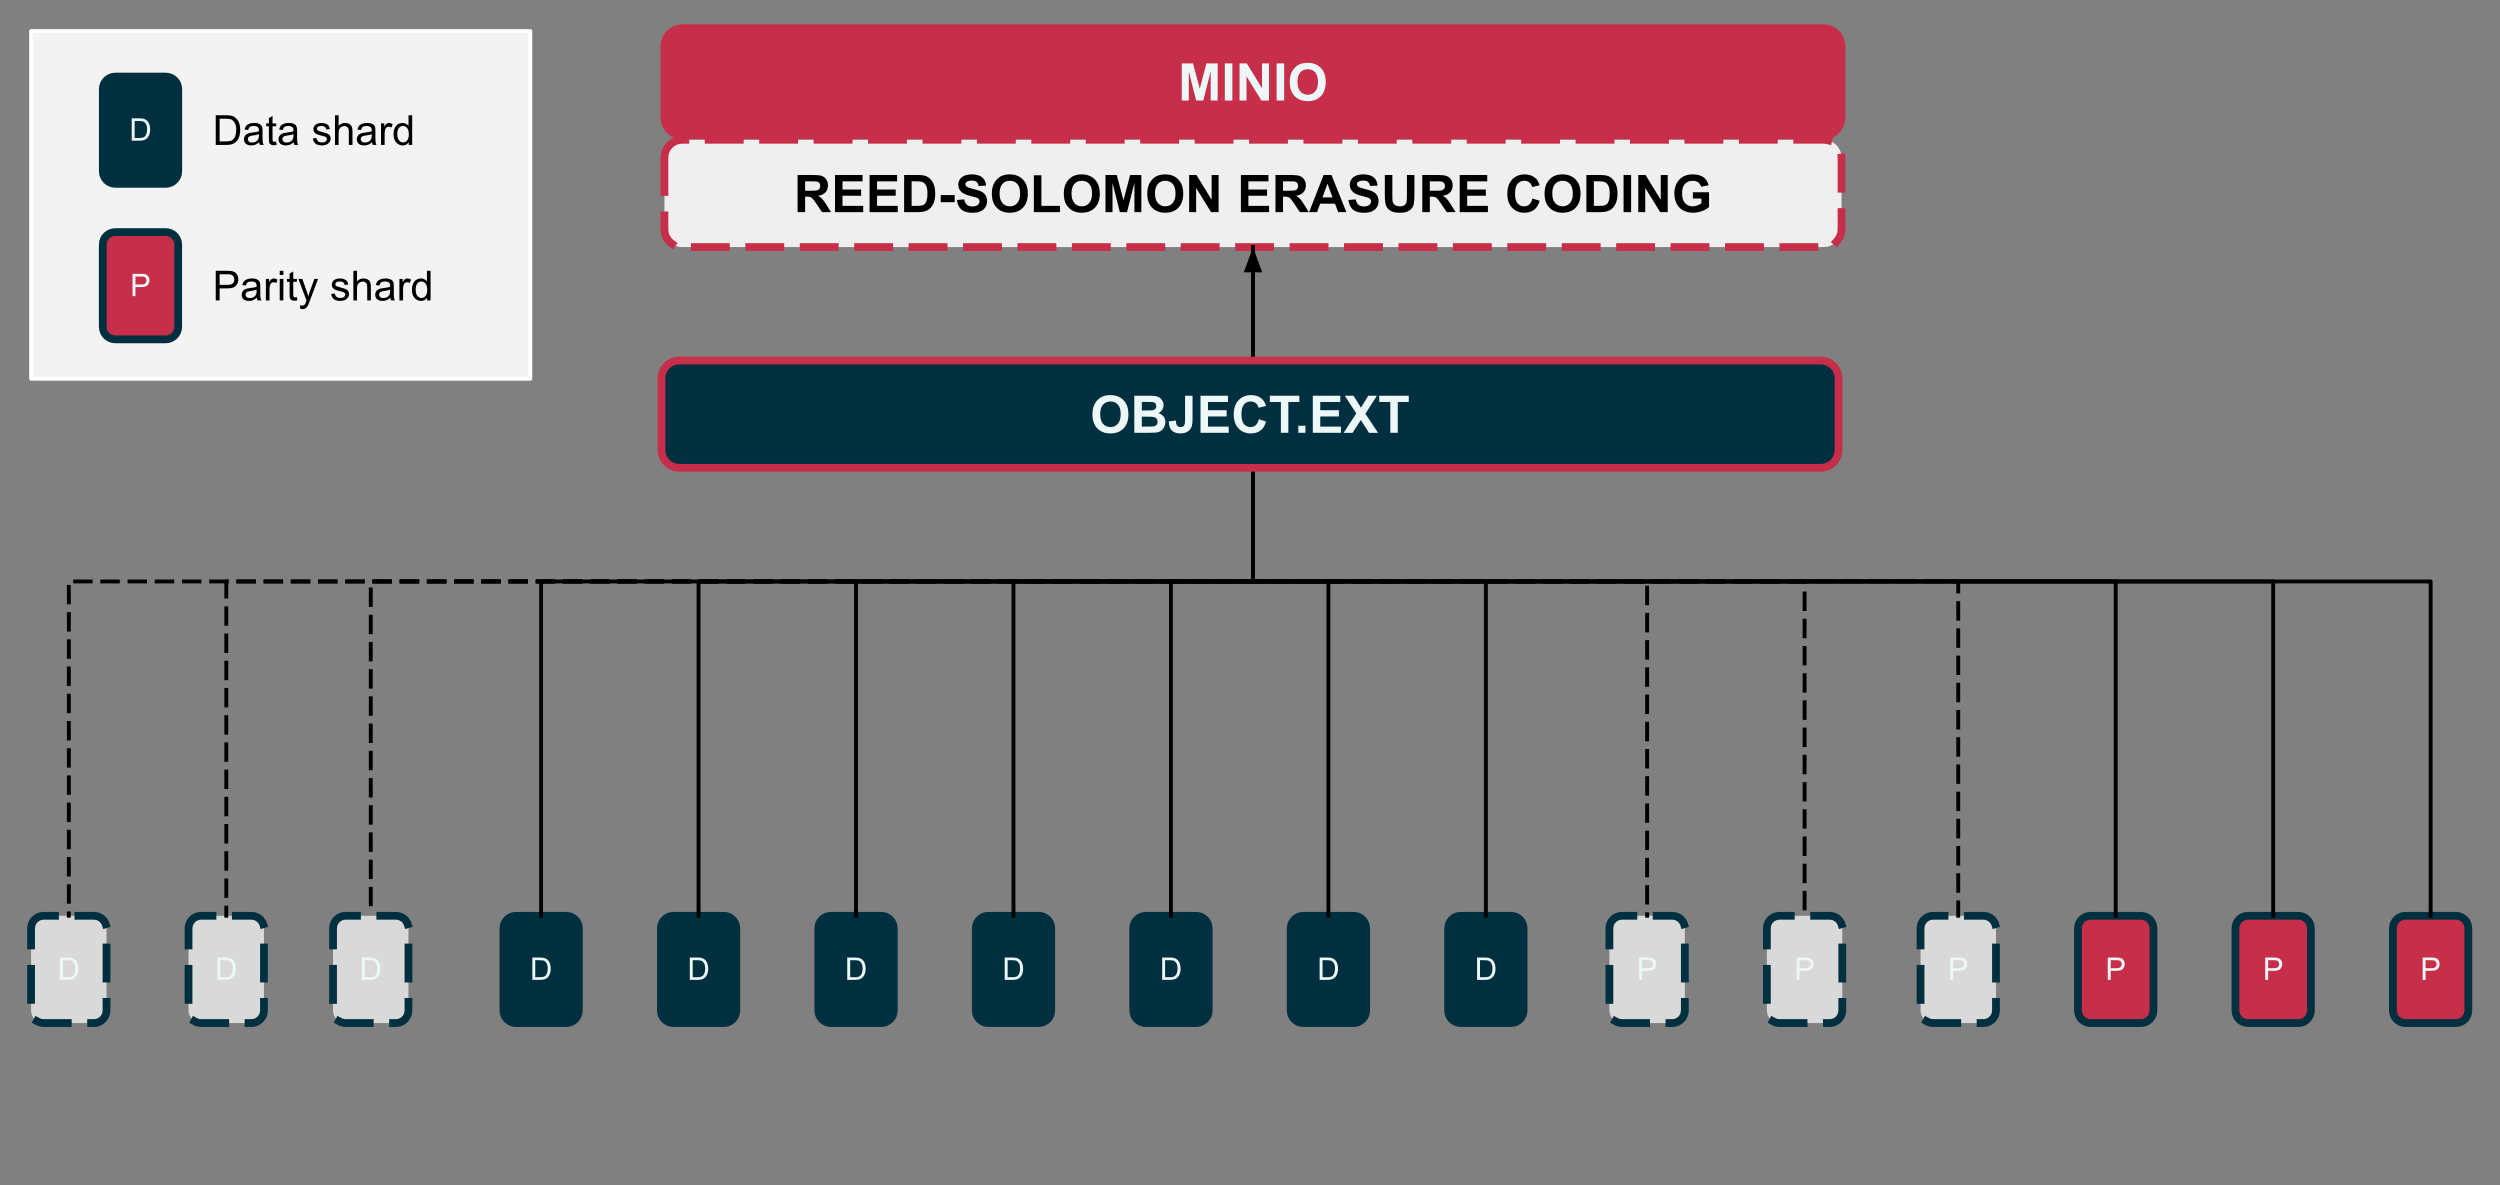 <svg version="1.1" viewBox="0.0 0.0 643.073 304.921" fill="none" stroke="none" stroke-linecap="square" stroke-miterlimit="10" xmlns:xlink="http://www.w3.org/1999/xlink" xmlns="http://www.w3.org/2000/svg"><rect x="0.0" y="0.0" width="643.073" height="304.921" fill="#808080" stroke="none"/><clipPath id="p.0"><path d="m0 0l643.073 0l0 304.921l-643.073 0l0 -304.921z" clip-rule="nonzero"/></clipPath><g clip-path="url(#p.0)"><path fill="#000000" fill-opacity="0.0" d="m0 0l643.073 0l0 304.921l-643.073 0z" fill-rule="evenodd"/><path fill="#f3f3f3" d="m8.0 8.0l128.409 0l0 89.417l-128.409 0z" fill-rule="evenodd"/><path stroke="#ffffff" stroke-width="1.0" stroke-linejoin="round" stroke-linecap="butt" d="m8.0 8.0l128.409 0l0 89.417l-128.409 0z" fill-rule="evenodd"/><path fill="#c72e49" d="m170.917 11.864l0 0c0 -2.54 2.059 -4.599 4.599 -4.599l293.575 0c1.22 0 2.389 0.484 3.252 1.347c0.862 0.862 1.347 2.032 1.347 3.252l0 18.394c0 2.54 -2.059 4.599 -4.599 4.599l-293.575 0c-2.54 0 -4.599 -2.059 -4.599 -4.599z" fill-rule="evenodd"/><path stroke="#c72e49" stroke-width="2.0" stroke-linejoin="round" stroke-linecap="butt" d="m170.917 11.864l0 0c0 -2.54 2.059 -4.599 4.599 -4.599l293.575 0c1.22 0 2.389 0.484 3.252 1.347c0.862 0.862 1.347 2.032 1.347 3.252l0 18.394c0 2.54 -2.059 4.599 -4.599 4.599l-293.575 0c-2.54 0 -4.599 -2.059 -4.599 -4.599z" fill-rule="evenodd"/><path fill="#edf7f7" d="m303.99 25.86l0 -9.547l2.891 0l1.734 6.516l1.703 -6.516l2.891 0l0 9.547l-1.781 0l0 -7.516l-1.906 7.516l-1.844 0l-1.891 -7.516l0 7.516l-1.797 0zm11.071 0l0 -9.547l1.938 0l0 9.547l-1.938 0zm3.781 0l0 -9.547l1.875 0l3.906 6.375l0 -6.375l1.797 0l0 9.547l-1.938 0l-3.844 -6.219l0 6.219l-1.797 0zm9.547 0l0 -9.547l1.938 0l0 9.547l-1.938 0zm3.375 -4.719q0 -1.453 0.438 -2.438q0.328 -0.734 0.891 -1.312q0.562 -0.578 1.234 -0.859q0.891 -0.375 2.047 -0.375q2.109 0 3.375 1.312q1.266 1.297 1.266 3.641q0 2.297 -1.25 3.609q-1.25 1.297 -3.359 1.297q-2.125 0 -3.391 -1.297q-1.25 -1.297 -1.25 -3.578zm1.984 -0.062q0 1.625 0.75 2.469q0.75 0.828 1.906 0.828q1.141 0 1.875 -0.828q0.75 -0.828 0.75 -2.484q0 -1.641 -0.719 -2.453q-0.719 -0.812 -1.906 -0.812q-1.203 0 -1.938 0.828q-0.719 0.812 -0.719 2.453z" fill-rule="nonzero"/><path fill="#00303f" d="m26.449 22.934l0 0c0 -1.786 1.448 -3.234 3.234 -3.234l12.934 0l0 0c0.858 0 1.68 0.341 2.287 0.947c0.606 0.606 0.947 1.429 0.947 2.287l0 21.123c0 1.786 -1.448 3.234 -3.234 3.234l-12.934 0c-1.786 0 -3.234 -1.448 -3.234 -3.234z" fill-rule="evenodd"/><path stroke="#00303f" stroke-width="2.0" stroke-linejoin="round" stroke-linecap="butt" d="m26.449 22.934l0 0c0 -1.786 1.448 -3.234 3.234 -3.234l12.934 0l0 0c0.858 0 1.68 0.341 2.287 0.947c0.606 0.606 0.947 1.429 0.947 2.287l0 21.123c0 1.786 -1.448 3.234 -3.234 3.234l-12.934 0c-1.786 0 -3.234 -1.448 -3.234 -3.234z" fill-rule="evenodd"/><path fill="#edf7f7" d="m33.886 36.176l0 -5.734l1.969 0q0.672 0 1.016 0.094q0.5 0.109 0.844 0.406q0.453 0.375 0.672 0.984q0.234 0.594 0.234 1.359q0 0.641 -0.156 1.156q-0.156 0.5 -0.391 0.828q-0.234 0.328 -0.531 0.516q-0.281 0.188 -0.688 0.297q-0.391 0.094 -0.906 0.094l-2.062 0zm0.75 -0.672l1.219 0q0.578 0 0.891 -0.109q0.328 -0.109 0.516 -0.297q0.266 -0.266 0.422 -0.719q0.156 -0.469 0.156 -1.109q0 -0.906 -0.297 -1.375q-0.297 -0.484 -0.719 -0.656q-0.312 -0.109 -0.984 -0.109l-1.203 0l0 4.375z" fill-rule="nonzero"/><path fill="#c72e49" d="m26.436 62.934l0 0c0 -1.786 1.448 -3.234 3.234 -3.234l12.934 0l0 0c0.858 0 1.68 0.341 2.287 0.947c0.606 0.606 0.947 1.429 0.947 2.287l0 21.123c0 1.786 -1.448 3.234 -3.234 3.234l-12.934 0c-1.786 0 -3.234 -1.448 -3.234 -3.234z" fill-rule="evenodd"/><path stroke="#00303f" stroke-width="2.0" stroke-linejoin="round" stroke-linecap="butt" d="m26.436 62.934l0 0c0 -1.786 1.448 -3.234 3.234 -3.234l12.934 0l0 0c0.858 0 1.68 0.341 2.287 0.947c0.606 0.606 0.947 1.429 0.947 2.287l0 21.123c0 1.786 -1.448 3.234 -3.234 3.234l-12.934 0c-1.786 0 -3.234 -1.448 -3.234 -3.234z" fill-rule="evenodd"/><path fill="#edf7f7" d="m34.094 76.176l0 -5.734l2.156 0q0.562 0 0.875 0.062q0.422 0.062 0.703 0.266q0.281 0.203 0.453 0.562q0.172 0.344 0.172 0.766q0 0.734 -0.469 1.25q-0.453 0.5 -1.672 0.5l-1.469 0l0 2.328l-0.75 0zm0.75 -3.0l1.484 0q0.734 0 1.031 -0.266q0.312 -0.281 0.312 -0.781q0 -0.359 -0.188 -0.609q-0.172 -0.266 -0.469 -0.344q-0.188 -0.047 -0.703 -0.047l-1.469 0l0 2.047z" fill-rule="nonzero"/><path fill="#000000" fill-opacity="0.0" d="m54.667 27.039l158.992 0l0 12.913l-158.992 0z" fill-rule="evenodd"/><path fill="#000000" d="m55.495 37.279l0 -7.625l2.625 0q0.891 0 1.359 0.109q0.656 0.141 1.109 0.547q0.609 0.5 0.906 1.297q0.297 0.797 0.297 1.812q0 0.875 -0.203 1.547q-0.203 0.672 -0.516 1.109q-0.312 0.438 -0.703 0.688q-0.375 0.25 -0.906 0.391q-0.531 0.125 -1.219 0.125l-2.75 0zm1.0 -0.906l1.625 0q0.766 0 1.188 -0.141q0.438 -0.141 0.688 -0.391q0.359 -0.359 0.562 -0.953q0.203 -0.609 0.203 -1.484q0 -1.188 -0.406 -1.828q-0.391 -0.656 -0.953 -0.875q-0.406 -0.156 -1.297 -0.156l-1.609 0l0 5.828zm10.18 0.219q-0.531 0.453 -1.016 0.641q-0.469 0.172 -1.016 0.172q-0.922 0 -1.406 -0.438q-0.484 -0.453 -0.484 -1.141q0 -0.406 0.172 -0.734q0.188 -0.344 0.484 -0.547q0.312 -0.203 0.687 -0.312q0.266 -0.062 0.828 -0.141q1.125 -0.125 1.672 -0.312q0 -0.203 0 -0.25q0 -0.578 -0.266 -0.812q-0.359 -0.312 -1.062 -0.312q-0.656 0 -0.984 0.234q-0.312 0.234 -0.453 0.812l-0.922 -0.125q0.125 -0.578 0.406 -0.938q0.297 -0.375 0.828 -0.562q0.547 -0.203 1.25 -0.203q0.719 0 1.156 0.172q0.438 0.172 0.641 0.422q0.219 0.25 0.297 0.641q0.047 0.234 0.047 0.859l0 1.25q0 1.297 0.062 1.656q0.062 0.344 0.234 0.656l-0.969 0q-0.156 -0.297 -0.188 -0.688zm-0.078 -2.078q-0.516 0.203 -1.531 0.344q-0.578 0.078 -0.828 0.188q-0.234 0.109 -0.359 0.312q-0.125 0.188 -0.125 0.438q0 0.375 0.281 0.625q0.281 0.25 0.828 0.25q0.531 0 0.953 -0.234q0.422 -0.234 0.625 -0.656q0.156 -0.312 0.156 -0.938l0 -0.328zm4.442 1.922l0.125 0.828q-0.391 0.094 -0.703 0.094q-0.5 0 -0.781 -0.156q-0.281 -0.172 -0.406 -0.438q-0.109 -0.266 -0.109 -1.109l0 -3.172l-0.688 0l0 -0.734l0.688 0l0 -1.359l0.938 -0.562l0 1.922l0.938 0l0 0.734l-0.938 0l0 3.234q0 0.391 0.047 0.516q0.047 0.109 0.156 0.188q0.109 0.062 0.328 0.062q0.156 0 0.406 -0.047zm4.523 0.156q-0.531 0.453 -1.016 0.641q-0.469 0.172 -1.016 0.172q-0.922 0 -1.406 -0.438q-0.484 -0.453 -0.484 -1.141q0 -0.406 0.172 -0.734q0.188 -0.344 0.484 -0.547q0.312 -0.203 0.688 -0.312q0.266 -0.062 0.828 -0.141q1.125 -0.125 1.672 -0.312q0 -0.203 0 -0.25q0 -0.578 -0.266 -0.812q-0.359 -0.312 -1.062 -0.312q-0.656 0 -0.984 0.234q-0.312 0.234 -0.453 0.812l-0.922 -0.125q0.125 -0.578 0.406 -0.938q0.297 -0.375 0.828 -0.562q0.547 -0.203 1.25 -0.203q0.719 0 1.156 0.172q0.438 0.172 0.641 0.422q0.219 0.25 0.297 0.641q0.047 0.234 0.047 0.859l0 1.25q0 1.297 0.062 1.656q0.062 0.344 0.234 0.656l-0.969 0q-0.156 -0.297 -0.188 -0.688zm-0.078 -2.078q-0.516 0.203 -1.531 0.344q-0.578 0.078 -0.828 0.188q-0.234 0.109 -0.359 0.312q-0.125 0.188 -0.125 0.438q0 0.375 0.281 0.625q0.281 0.25 0.828 0.25q0.531 0 0.953 -0.234q0.422 -0.234 0.625 -0.656q0.156 -0.312 0.156 -0.938l0 -0.328zm4.981 1.109l0.922 -0.141q0.078 0.562 0.438 0.859q0.359 0.297 1.0 0.297q0.641 0 0.953 -0.266q0.312 -0.266 0.312 -0.625q0 -0.312 -0.281 -0.5q-0.188 -0.125 -0.953 -0.312q-1.031 -0.266 -1.438 -0.453q-0.391 -0.188 -0.594 -0.516q-0.203 -0.344 -0.203 -0.75q0 -0.359 0.172 -0.672q0.172 -0.328 0.453 -0.531q0.219 -0.156 0.594 -0.266q0.391 -0.125 0.812 -0.125q0.656 0 1.141 0.188q0.5 0.188 0.734 0.516q0.234 0.312 0.312 0.859l-0.906 0.125q-0.062 -0.438 -0.375 -0.672q-0.297 -0.234 -0.828 -0.234q-0.656 0 -0.938 0.219q-0.266 0.203 -0.266 0.484q0 0.188 0.109 0.328q0.125 0.156 0.359 0.25q0.141 0.062 0.828 0.25q1.0 0.266 1.391 0.438q0.391 0.156 0.609 0.484q0.234 0.312 0.234 0.797q0 0.469 -0.281 0.891q-0.266 0.406 -0.781 0.641q-0.516 0.219 -1.172 0.219q-1.078 0 -1.641 -0.438q-0.562 -0.453 -0.719 -1.344zm5.703 1.656l0 -7.625l0.938 0l0 2.734q0.656 -0.766 1.656 -0.766q0.609 0 1.062 0.25q0.453 0.234 0.641 0.672q0.203 0.422 0.203 1.234l0 3.5l-0.938 0l0 -3.5q0 -0.703 -0.312 -1.016q-0.297 -0.328 -0.859 -0.328q-0.406 0 -0.781 0.219q-0.359 0.219 -0.516 0.594q-0.156 0.359 -0.156 1.016l0 3.016l-0.938 0zm9.536 -0.688q-0.531 0.453 -1.016 0.641q-0.469 0.172 -1.016 0.172q-0.922 0 -1.406 -0.438q-0.484 -0.453 -0.484 -1.141q0 -0.406 0.172 -0.734q0.188 -0.344 0.484 -0.547q0.312 -0.203 0.688 -0.312q0.266 -0.062 0.828 -0.141q1.125 -0.125 1.672 -0.312q0 -0.203 0 -0.25q0 -0.578 -0.266 -0.812q-0.359 -0.312 -1.062 -0.312q-0.656 0 -0.984 0.234q-0.312 0.234 -0.453 0.812l-0.922 -0.125q0.125 -0.578 0.406 -0.938q0.297 -0.375 0.828 -0.562q0.547 -0.203 1.25 -0.203q0.719 0 1.156 0.172q0.438 0.172 0.641 0.422q0.219 0.25 0.297 0.641q0.047 0.234 0.047 0.859l0 1.25q0 1.297 0.062 1.656q0.062 0.344 0.234 0.656l-0.969 0q-0.156 -0.297 -0.188 -0.688zm-0.078 -2.078q-0.516 0.203 -1.531 0.344q-0.578 0.078 -0.828 0.188q-0.234 0.109 -0.359 0.312q-0.125 0.188 -0.125 0.438q0 0.375 0.281 0.625q0.281 0.25 0.828 0.25q0.531 0 0.953 -0.234q0.422 -0.234 0.625 -0.656q0.156 -0.312 0.156 -0.938l0 -0.328zm2.38 2.766l0 -5.531l0.844 0l0 0.844q0.328 -0.594 0.594 -0.781q0.281 -0.188 0.609 -0.188q0.469 0 0.953 0.312l-0.312 0.859q-0.344 -0.203 -0.688 -0.203q-0.312 0 -0.562 0.188q-0.234 0.188 -0.344 0.516q-0.156 0.5 -0.156 1.094l0 2.891l-0.938 0zm7.142 0l0 -0.703q-0.516 0.828 -1.547 0.828q-0.656 0 -1.219 -0.359q-0.547 -0.375 -0.859 -1.016q-0.297 -0.656 -0.297 -1.5q0 -0.828 0.281 -1.5q0.281 -0.688 0.828 -1.047q0.547 -0.359 1.234 -0.359q0.5 0 0.891 0.219q0.391 0.203 0.625 0.547l0 -2.734l0.938 0l0 7.625l-0.875 0zm-2.953 -2.75q0 1.047 0.438 1.578q0.453 0.531 1.062 0.531q0.609 0 1.031 -0.5q0.438 -0.516 0.438 -1.531q0 -1.141 -0.438 -1.672q-0.438 -0.531 -1.078 -0.531q-0.609 0 -1.031 0.516q-0.422 0.5 -0.422 1.609z" fill-rule="nonzero"/><path fill="#000000" fill-opacity="0.0" d="m54.667 67.039l158.992 0l0 12.913l-158.992 0z" fill-rule="evenodd"/><path fill="#000000" d="m55.495 77.279l0 -7.625l2.875 0q0.75 0 1.156 0.062q0.562 0.094 0.938 0.359q0.391 0.266 0.609 0.75q0.234 0.469 0.234 1.031q0 0.969 -0.625 1.656q-0.609 0.672 -2.234 0.672l-1.953 0l0 3.094l-1.0 0zm1.0 -4.0l1.969 0q0.984 0 1.391 -0.359q0.422 -0.375 0.422 -1.031q0 -0.484 -0.25 -0.812q-0.234 -0.344 -0.641 -0.453q-0.25 -0.078 -0.938 -0.078l-1.953 0l0 2.734zm9.592 3.312q-0.531 0.453 -1.016 0.641q-0.469 0.172 -1.016 0.172q-0.922 0 -1.406 -0.438q-0.484 -0.453 -0.484 -1.141q0 -0.406 0.172 -0.734q0.188 -0.344 0.484 -0.547q0.312 -0.203 0.688 -0.312q0.266 -0.062 0.828 -0.141q1.125 -0.125 1.672 -0.312q0 -0.203 0 -0.25q0 -0.578 -0.266 -0.812q-0.359 -0.312 -1.062 -0.312q-0.656 0 -0.984 0.234q-0.312 0.234 -0.453 0.812l-0.922 -0.125q0.125 -0.578 0.406 -0.938q0.297 -0.375 0.828 -0.562q0.547 -0.203 1.25 -0.203q0.719 0 1.156 0.172q0.438 0.172 0.641 0.422q0.219 0.25 0.297 0.641q0.047 0.234 0.047 0.859l0 1.25q0 1.297 0.062 1.656q0.062 0.344 0.234 0.656l-0.969 0q-0.156 -0.297 -0.188 -0.688zm-0.078 -2.078q-0.516 0.203 -1.531 0.344q-0.578 0.078 -0.828 0.188q-0.234 0.109 -0.359 0.312q-0.125 0.188 -0.125 0.438q0 0.375 0.281 0.625q0.281 0.25 0.828 0.25q0.531 0 0.953 -0.234q0.422 -0.234 0.625 -0.656q0.156 -0.312 0.156 -0.938l0 -0.328zm2.38 2.766l0 -5.531l0.844 0l0 0.844q0.328 -0.594 0.594 -0.781q0.281 -0.188 0.609 -0.188q0.469 0 0.953 0.312l-0.312 0.859q-0.344 -0.203 -0.688 -0.203q-0.312 0 -0.562 0.188q-0.234 0.188 -0.344 0.516q-0.156 0.5 -0.156 1.094l0 2.891l-0.938 0zm3.564 -6.547l0 -1.078l0.938 0l0 1.078l-0.938 0zm0 6.547l0 -5.531l0.938 0l0 5.531l-0.938 0zm4.414 -0.844l0.125 0.828q-0.391 0.094 -0.703 0.094q-0.5 0 -0.781 -0.156q-0.281 -0.172 -0.406 -0.438q-0.109 -0.266 -0.109 -1.109l0 -3.172l-0.688 0l0 -0.734l0.688 0l0 -1.359l0.938 -0.562l0 1.922l0.938 0l0 0.734l-0.938 0l0 3.234q0 0.391 0.047 0.516q0.047 0.109 0.156 0.188q0.109 0.062 0.328 0.062q0.156 0 0.406 -0.047zm0.867 2.969l-0.094 -0.875q0.297 0.078 0.531 0.078q0.312 0 0.5 -0.109q0.188 -0.094 0.312 -0.281q0.078 -0.141 0.281 -0.703q0.031 -0.078 0.078 -0.219l-2.094 -5.547l1.016 0l1.141 3.203q0.234 0.609 0.406 1.281q0.156 -0.641 0.375 -1.266l1.188 -3.219l0.938 0l-2.109 5.625q-0.328 0.906 -0.516 1.25q-0.25 0.469 -0.578 0.688q-0.312 0.219 -0.766 0.219q-0.266 0 -0.609 -0.125zm7.961 -3.781l0.922 -0.141q0.078 0.562 0.438 0.859q0.359 0.297 1.0 0.297q0.641 0 0.953 -0.266q0.312 -0.266 0.312 -0.625q0 -0.312 -0.281 -0.5q-0.188 -0.125 -0.953 -0.312q-1.031 -0.266 -1.438 -0.453q-0.391 -0.188 -0.594 -0.516q-0.203 -0.344 -0.203 -0.75q0 -0.359 0.172 -0.672q0.172 -0.328 0.453 -0.531q0.219 -0.156 0.594 -0.266q0.391 -0.125 0.812 -0.125q0.656 0 1.141 0.188q0.5 0.188 0.734 0.516q0.234 0.312 0.312 0.859l-0.906 0.125q-0.062 -0.438 -0.375 -0.672q-0.297 -0.234 -0.828 -0.234q-0.656 0 -0.938 0.219q-0.266 0.203 -0.266 0.484q0 0.188 0.109 0.328q0.125 0.156 0.359 0.25q0.141 0.062 0.828 0.25q1.0 0.266 1.391 0.438q0.391 0.156 0.609 0.484q0.234 0.312 0.234 0.797q0 0.469 -0.281 0.891q-0.266 0.406 -0.781 0.641q-0.516 0.219 -1.172 0.219q-1.078 0 -1.641 -0.438q-0.562 -0.453 -0.719 -1.344zm5.703 1.656l0 -7.625l0.938 0l0 2.734q0.656 -0.766 1.656 -0.766q0.609 0 1.062 0.25q0.453 0.234 0.641 0.672q0.203 0.422 0.203 1.234l0 3.5l-0.938 0l0 -3.5q0 -0.703 -0.312 -1.016q-0.297 -0.328 -0.859 -0.328q-0.406 0 -0.781 0.219q-0.359 0.219 -0.516 0.594q-0.156 0.359 -0.156 1.016l0 3.016l-0.938 0zm9.536 -0.688q-0.531 0.453 -1.016 0.641q-0.469 0.172 -1.016 0.172q-0.922 0 -1.406 -0.438q-0.484 -0.453 -0.484 -1.141q0 -0.406 0.172 -0.734q0.188 -0.344 0.484 -0.547q0.312 -0.203 0.688 -0.312q0.266 -0.062 0.828 -0.141q1.125 -0.125 1.672 -0.312q0 -0.203 0 -0.25q0 -0.578 -0.266 -0.812q-0.359 -0.312 -1.062 -0.312q-0.656 0 -0.984 0.234q-0.312 0.234 -0.453 0.812l-0.922 -0.125q0.125 -0.578 0.406 -0.938q0.297 -0.375 0.828 -0.562q0.547 -0.203 1.25 -0.203q0.719 0 1.156 0.172q0.438 0.172 0.641 0.422q0.219 0.25 0.297 0.641q0.047 0.234 0.047 0.859l0 1.25q0 1.297 0.062 1.656q0.062 0.344 0.234 0.656l-0.969 0q-0.156 -0.297 -0.188 -0.688zm-0.078 -2.078q-0.516 0.203 -1.531 0.344q-0.578 0.078 -0.828 0.188q-0.234 0.109 -0.359 0.312q-0.125 0.188 -0.125 0.438q0 0.375 0.281 0.625q0.281 0.25 0.828 0.25q0.531 0 0.953 -0.234q0.422 -0.234 0.625 -0.656q0.156 -0.312 0.156 -0.938l0 -0.328zm2.38 2.766l0 -5.531l0.844 0l0 0.844q0.328 -0.594 0.594 -0.781q0.281 -0.188 0.609 -0.188q0.469 0 0.953 0.312l-0.312 0.859q-0.344 -0.203 -0.688 -0.203q-0.312 0 -0.562 0.188q-0.234 0.188 -0.344 0.516q-0.156 0.5 -0.156 1.094l0 2.891l-0.938 0zm7.142 0l0 -0.703q-0.516 0.828 -1.547 0.828q-0.656 0 -1.219 -0.359q-0.547 -0.375 -0.859 -1.016q-0.297 -0.656 -0.297 -1.5q0 -0.828 0.281 -1.5q0.281 -0.688 0.828 -1.047q0.547 -0.359 1.234 -0.359q0.5 0 0.891 0.219q0.391 0.203 0.625 0.547l0 -2.734l0.938 0l0 7.625l-0.875 0zm-2.953 -2.75q0 1.047 0.438 1.578q0.453 0.531 1.062 0.531q0.609 0 1.031 -0.5q0.438 -0.516 0.438 -1.531q0 -1.141 -0.438 -1.672q-0.438 -0.531 -1.078 -0.531q-0.609 0 -1.031 0.516q-0.422 0.5 -0.422 1.609z" fill-rule="nonzero"/><path fill="#efefef" d="m170.917 40.563l0 0c0 -2.54 2.059 -4.599 4.599 -4.599l293.575 0c1.22 0 2.389 0.484 3.252 1.347c0.862 0.862 1.347 2.032 1.347 3.252l0 18.394c0 2.54 -2.059 4.599 -4.599 4.599l-293.575 0c-2.54 0 -4.599 -2.059 -4.599 -4.599z" fill-rule="evenodd"/><path stroke="#c72e49" stroke-width="2.0" stroke-linejoin="round" stroke-linecap="butt" stroke-dasharray="8.0,6.0" d="m170.917 40.563l0 0c0 -2.54 2.059 -4.599 4.599 -4.599l293.575 0c1.22 0 2.389 0.484 3.252 1.347c0.862 0.862 1.347 2.032 1.347 3.252l0 18.394c0 2.54 -2.059 4.599 -4.599 4.599l-293.575 0c-2.54 0 -4.599 -2.059 -4.599 -4.599z" fill-rule="evenodd"/><path fill="#000000" d="m205.163 54.56l0 -9.547l4.062 0q1.531 0 2.219 0.266q0.703 0.25 1.109 0.906q0.422 0.656 0.422 1.516q0 1.062 -0.641 1.766q-0.625 0.703 -1.875 0.891q0.625 0.359 1.031 0.797q0.406 0.438 1.094 1.547l1.156 1.859l-2.297 0l-1.391 -2.078q-0.75 -1.109 -1.031 -1.391q-0.266 -0.297 -0.578 -0.406q-0.297 -0.109 -0.953 -0.109l-0.391 0l0 3.984l-1.938 0zm1.938 -5.5l1.422 0q1.391 0 1.734 -0.109q0.344 -0.125 0.531 -0.406q0.203 -0.297 0.203 -0.719q0 -0.484 -0.266 -0.781q-0.25 -0.297 -0.719 -0.375q-0.234 -0.031 -1.406 -0.031l-1.5 0l0 2.422zm7.688 5.5l0 -9.547l7.078 0l0 1.625l-5.156 0l0 2.109l4.797 0l0 1.609l-4.797 0l0 2.594l5.328 0l0 1.609l-7.25 0zm8.89 0l0 -9.547l7.078 0l0 1.625l-5.156 0l0 2.109l4.797 0l0 1.609l-4.797 0l0 2.594l5.328 0l0 1.609l-7.25 0zm8.89 -9.547l3.516 0q1.188 0 1.812 0.188q0.844 0.25 1.438 0.891q0.609 0.625 0.922 1.547q0.312 0.906 0.312 2.25q0 1.172 -0.297 2.016q-0.359 1.047 -1.031 1.688q-0.5 0.5 -1.344 0.766q-0.641 0.203 -1.703 0.203l-3.625 0l0 -9.547zm1.922 1.625l0 6.312l1.438 0q0.812 0 1.172 -0.094q0.469 -0.109 0.766 -0.391q0.312 -0.281 0.5 -0.922q0.203 -0.641 0.203 -1.75q0 -1.109 -0.203 -1.688q-0.188 -0.594 -0.547 -0.922q-0.344 -0.344 -0.875 -0.453q-0.406 -0.094 -1.594 -0.094l-0.859 0zm7.485 5.375l0 -1.828l3.594 0l0 1.828l-3.594 0zm4.173 -0.562l1.875 -0.172q0.172 0.938 0.688 1.391q0.516 0.438 1.391 0.438q0.938 0 1.406 -0.391q0.469 -0.406 0.469 -0.922q0 -0.344 -0.203 -0.578q-0.188 -0.234 -0.688 -0.422q-0.344 -0.109 -1.547 -0.406q-1.547 -0.391 -2.172 -0.953q-0.875 -0.781 -0.875 -1.922q0 -0.719 0.406 -1.359q0.422 -0.641 1.188 -0.969q0.781 -0.328 1.891 -0.328q1.797 0 2.703 0.797q0.906 0.781 0.953 2.094l-1.922 0.078q-0.125 -0.734 -0.531 -1.047q-0.406 -0.328 -1.234 -0.328q-0.828 0 -1.312 0.344q-0.297 0.219 -0.297 0.594q0 0.344 0.281 0.578q0.359 0.312 1.766 0.641q1.406 0.328 2.078 0.688q0.688 0.359 1.062 0.969q0.375 0.609 0.375 1.516q0 0.828 -0.453 1.547q-0.453 0.703 -1.297 1.062q-0.828 0.344 -2.062 0.344q-1.812 0 -2.781 -0.828q-0.969 -0.844 -1.156 -2.453zm8.984 -1.609q0 -1.453 0.438 -2.438q0.328 -0.734 0.891 -1.312q0.562 -0.578 1.234 -0.859q0.891 -0.375 2.047 -0.375q2.109 0 3.375 1.312q1.266 1.297 1.266 3.641q0 2.297 -1.25 3.609q-1.25 1.297 -3.359 1.297q-2.125 0 -3.391 -1.297q-1.25 -1.297 -1.25 -3.578zm1.984 -0.062q0 1.625 0.75 2.469q0.75 0.828 1.906 0.828q1.141 0 1.875 -0.828q0.75 -0.828 0.75 -2.484q0 -1.641 -0.719 -2.453q-0.719 -0.812 -1.906 -0.812q-1.203 0 -1.938 0.828q-0.719 0.812 -0.719 2.453zm8.82 4.781l0 -9.469l1.938 0l0 7.859l4.781 0l0 1.609l-6.719 0zm7.704 -4.719q0 -1.453 0.438 -2.438q0.328 -0.734 0.891 -1.312q0.562 -0.578 1.234 -0.859q0.891 -0.375 2.047 -0.375q2.109 0 3.375 1.312q1.266 1.297 1.266 3.641q0 2.297 -1.25 3.609q-1.25 1.297 -3.359 1.297q-2.125 0 -3.391 -1.297q-1.25 -1.297 -1.25 -3.578zm1.984 -0.062q0 1.625 0.75 2.469q0.75 0.828 1.906 0.828q1.141 0 1.875 -0.828q0.75 -0.828 0.75 -2.484q0 -1.641 -0.719 -2.453q-0.719 -0.812 -1.906 -0.812q-1.203 0 -1.938 0.828q-0.719 0.812 -0.719 2.453zm8.742 4.781l0 -9.547l2.891 0l1.734 6.516l1.703 -6.516l2.891 0l0 9.547l-1.781 0l0 -7.516l-1.906 7.516l-1.844 0l-1.891 -7.516l0 7.516l-1.797 0zm10.743 -4.719q0 -1.453 0.438 -2.438q0.328 -0.734 0.891 -1.312q0.562 -0.578 1.234 -0.859q0.891 -0.375 2.047 -0.375q2.109 0 3.375 1.312q1.266 1.297 1.266 3.641q0 2.297 -1.25 3.609q-1.25 1.297 -3.359 1.297q-2.125 0 -3.391 -1.297q-1.25 -1.297 -1.25 -3.578zm1.984 -0.062q0 1.625 0.75 2.469q0.75 0.828 1.906 0.828q1.141 0 1.875 -0.828q0.75 -0.828 0.75 -2.484q0 -1.641 -0.719 -2.453q-0.719 -0.812 -1.906 -0.812q-1.203 0 -1.938 0.828q-0.719 0.812 -0.719 2.453zm8.789 4.781l0 -9.547l1.875 0l3.906 6.375l0 -6.375l1.797 0l0 9.547l-1.938 0l-3.844 -6.219l0 6.219l-1.797 0zm13.313 0l0 -9.547l7.078 0l0 1.625l-5.156 0l0 2.109l4.797 0l0 1.609l-4.797 0l0 2.594l5.328 0l0 1.609l-7.25 0zm8.89 0l0 -9.547l4.062 0q1.531 0 2.219 0.266q0.703 0.25 1.109 0.906q0.422 0.656 0.422 1.516q0 1.062 -0.641 1.766q-0.625 0.703 -1.875 0.891q0.625 0.359 1.031 0.797q0.406 0.438 1.094 1.547l1.156 1.859l-2.297 0l-1.391 -2.078q-0.75 -1.109 -1.031 -1.391q-0.266 -0.297 -0.578 -0.406q-0.297 -0.109 -0.953 -0.109l-0.391 0l0 3.984l-1.938 0zm1.938 -5.5l1.422 0q1.391 0 1.734 -0.109q0.344 -0.125 0.531 -0.406q0.203 -0.297 0.203 -0.719q0 -0.484 -0.266 -0.781q-0.25 -0.297 -0.719 -0.375q-0.234 -0.031 -1.406 -0.031l-1.5 0l0 2.422zm16.297 5.5l-2.094 0l-0.844 -2.172l-3.812 0l-0.781 2.172l-2.047 0l3.719 -9.547l2.031 0l3.828 9.547zm-3.547 -3.781l-1.312 -3.531l-1.297 3.531l2.609 0zm4.078 0.672l1.875 -0.172q0.172 0.938 0.688 1.391q0.516 0.438 1.391 0.438q0.938 0 1.406 -0.391q0.469 -0.406 0.469 -0.922q0 -0.344 -0.203 -0.578q-0.188 -0.234 -0.688 -0.422q-0.344 -0.109 -1.547 -0.406q-1.547 -0.391 -2.172 -0.953q-0.875 -0.781 -0.875 -1.922q0 -0.719 0.406 -1.359q0.422 -0.641 1.188 -0.969q0.781 -0.328 1.891 -0.328q1.797 0 2.703 0.797q0.906 0.781 0.953 2.094l-1.922 0.078q-0.125 -0.734 -0.531 -1.047q-0.406 -0.328 -1.234 -0.328q-0.828 0 -1.312 0.344q-0.297 0.219 -0.297 0.594q0 0.344 0.281 0.578q0.359 0.312 1.766 0.641q1.406 0.328 2.078 0.688q0.688 0.359 1.062 0.969q0.375 0.609 0.375 1.516q0 0.828 -0.453 1.547q-0.453 0.703 -1.297 1.062q-0.828 0.344 -2.062 0.344q-1.812 0 -2.781 -0.828q-0.969 -0.844 -1.156 -2.453zm9.359 -6.438l1.938 0l0 5.172q0 1.234 0.062 1.594q0.125 0.594 0.594 0.953q0.469 0.344 1.266 0.344q0.828 0 1.234 -0.328q0.422 -0.344 0.5 -0.828q0.094 -0.484 0.094 -1.625l0 -5.281l1.922 0l0 5.016q0 1.719 -0.156 2.438q-0.156 0.703 -0.578 1.188q-0.422 0.484 -1.125 0.781q-0.703 0.281 -1.828 0.281q-1.375 0 -2.078 -0.312q-0.703 -0.312 -1.109 -0.812q-0.406 -0.516 -0.547 -1.062q-0.188 -0.812 -0.188 -2.422l0 -5.094zm9.641 9.547l0 -9.547l4.062 0q1.531 0 2.219 0.266q0.703 0.25 1.109 0.906q0.422 0.656 0.422 1.516q0 1.062 -0.641 1.766q-0.625 0.703 -1.875 0.891q0.625 0.359 1.031 0.797q0.406 0.438 1.094 1.547l1.156 1.859l-2.297 0l-1.391 -2.078q-0.75 -1.109 -1.031 -1.391q-0.266 -0.297 -0.578 -0.406q-0.297 -0.109 -0.953 -0.109l-0.391 0l0 3.984l-1.938 0zm1.938 -5.5l1.422 0q1.391 0 1.734 -0.109q0.344 -0.125 0.531 -0.406q0.203 -0.297 0.203 -0.719q0 -0.484 -0.266 -0.781q-0.25 -0.297 -0.719 -0.375q-0.234 -0.031 -1.406 -0.031l-1.5 0l0 2.422zm7.688 5.5l0 -9.547l7.078 0l0 1.625l-5.156 0l0 2.109l4.797 0l0 1.609l-4.797 0l0 2.594l5.328 0l0 1.609l-7.25 0zm18.702 -3.5l1.859 0.578q-0.422 1.562 -1.422 2.328q-1.0 0.75 -2.531 0.75q-1.906 0 -3.141 -1.297q-1.219 -1.297 -1.219 -3.547q0 -2.375 1.234 -3.688q1.234 -1.328 3.234 -1.328q1.75 0 2.844 1.031q0.656 0.609 0.984 1.766l-1.906 0.453q-0.172 -0.75 -0.719 -1.172q-0.531 -0.438 -1.297 -0.438q-1.062 0 -1.734 0.766q-0.656 0.766 -0.656 2.469q0 1.812 0.656 2.578q0.656 0.766 1.688 0.766q0.781 0 1.328 -0.484q0.547 -0.484 0.797 -1.531zm3.125 -1.219q0 -1.453 0.438 -2.438q0.328 -0.734 0.891 -1.312q0.562 -0.578 1.234 -0.859q0.891 -0.375 2.047 -0.375q2.109 0 3.375 1.312q1.266 1.297 1.266 3.641q0 2.297 -1.25 3.609q-1.25 1.297 -3.359 1.297q-2.125 0 -3.391 -1.297q-1.25 -1.297 -1.25 -3.578zm1.984 -0.062q0 1.625 0.75 2.469q0.75 0.828 1.906 0.828q1.141 0 1.875 -0.828q0.75 -0.828 0.75 -2.484q0 -1.641 -0.719 -2.453q-0.719 -0.812 -1.906 -0.812q-1.203 0 -1.938 0.828q-0.719 0.812 -0.719 2.453zm8.773 -4.766l3.516 0q1.188 0 1.812 0.188q0.844 0.25 1.438 0.891q0.609 0.625 0.922 1.547q0.312 0.906 0.312 2.25q0 1.172 -0.297 2.016q-0.359 1.047 -1.031 1.688q-0.5 0.5 -1.344 0.766q-0.641 0.203 -1.703 0.203l-3.625 0l0 -9.547zm1.922 1.625l0 6.312l1.438 0q0.812 0 1.172 -0.094q0.469 -0.109 0.766 -0.391q0.312 -0.281 0.5 -0.922q0.203 -0.641 0.203 -1.75q0 -1.109 -0.203 -1.688q-0.188 -0.594 -0.547 -0.922q-0.344 -0.344 -0.875 -0.453q-0.406 -0.094 -1.594 -0.094l-0.859 0zm7.641 7.922l0 -9.547l1.938 0l0 9.547l-1.938 0zm3.781 0l0 -9.547l1.875 0l3.906 6.375l0 -6.375l1.797 0l0 9.547l-1.937 0l-3.844 -6.219l0 6.219l-1.797 0zm14.047 -3.5l0 -1.609l4.156 0l0 3.797q-0.609 0.578 -1.766 1.031q-1.141 0.438 -2.312 0.438q-1.5 0 -2.625 -0.625q-1.109 -0.625 -1.672 -1.781q-0.547 -1.172 -0.547 -2.547q0 -1.5 0.625 -2.656q0.625 -1.156 1.828 -1.781q0.922 -0.469 2.281 -0.469q1.781 0 2.781 0.75q1.0 0.734 1.281 2.062l-1.922 0.344q-0.188 -0.703 -0.75 -1.109q-0.562 -0.406 -1.391 -0.406q-1.266 0 -2.016 0.812q-0.734 0.797 -0.734 2.375q0 1.688 0.75 2.547q0.75 0.844 1.984 0.844q0.609 0 1.203 -0.234q0.609 -0.234 1.047 -0.578l0 -1.203l-2.203 0z" fill-rule="nonzero"/><path fill="#d9d9d9" d="m85.667 238.802l0 0c0 -1.786 1.448 -3.234 3.234 -3.234l12.934 0l0 0c0.858 0 1.68 0.341 2.287 0.947c0.606 0.606 0.947 1.429 0.947 2.287l0 21.123c0 1.786 -1.448 3.234 -3.234 3.234l-12.934 0c-1.786 0 -3.234 -1.448 -3.234 -3.234z" fill-rule="evenodd"/><path stroke="#00303f" stroke-width="2.0" stroke-linejoin="round" stroke-linecap="butt" stroke-dasharray="8.0,6.0" d="m85.667 238.802l0 0c0 -1.786 1.448 -3.234 3.234 -3.234l12.934 0l0 0c0.858 0 1.68 0.341 2.287 0.947c0.606 0.606 0.947 1.429 0.947 2.287l0 21.123c0 1.786 -1.448 3.234 -3.234 3.234l-12.934 0c-1.786 0 -3.234 -1.448 -3.234 -3.234z" fill-rule="evenodd"/><path fill="#edf7f7" d="m93.104 252.044l0 -5.734l1.969 0q0.672 0 1.016 0.094q0.5 0.109 0.844 0.406q0.453 0.375 0.672 0.984q0.234 0.594 0.234 1.359q0 0.641 -0.156 1.156q-0.156 0.5 -0.391 0.828q-0.234 0.328 -0.531 0.516q-0.281 0.188 -0.688 0.297q-0.391 0.094 -0.906 0.094l-2.062 0zm0.75 -0.672l1.219 0q0.578 0 0.891 -0.109q0.328 -0.109 0.516 -0.297q0.266 -0.266 0.422 -0.719q0.156 -0.469 0.156 -1.109q0 -0.906 -0.297 -1.375q-0.297 -0.484 -0.719 -0.656q-0.312 -0.109 -0.984 -0.109l-1.203 0l0 4.375z" fill-rule="nonzero"/><path fill="#d9d9d9" d="m7.993 238.802l0 0c0 -1.786 1.448 -3.234 3.234 -3.234l12.934 0l0 0c0.858 0 1.68 0.341 2.287 0.947c0.606 0.606 0.947 1.429 0.947 2.287l0 21.123c0 1.786 -1.448 3.234 -3.234 3.234l-12.934 0c-1.786 0 -3.234 -1.448 -3.234 -3.234z" fill-rule="evenodd"/><path stroke="#00303f" stroke-width="2.0" stroke-linejoin="round" stroke-linecap="butt" stroke-dasharray="8.0,6.0" d="m7.993 238.802l0 0c0 -1.786 1.448 -3.234 3.234 -3.234l12.934 0l0 0c0.858 0 1.68 0.341 2.287 0.947c0.606 0.606 0.947 1.429 0.947 2.287l0 21.123c0 1.786 -1.448 3.234 -3.234 3.234l-12.934 0c-1.786 0 -3.234 -1.448 -3.234 -3.234z" fill-rule="evenodd"/><path fill="#edf7f7" d="m15.431 252.044l0 -5.734l1.969 0q0.672 0 1.016 0.094q0.5 0.109 0.844 0.406q0.453 0.375 0.672 0.984q0.234 0.594 0.234 1.359q0 0.641 -0.156 1.156q-0.156 0.5 -0.391 0.828q-0.234 0.328 -0.531 0.516q-0.281 0.188 -0.688 0.297q-0.391 0.094 -0.906 0.094l-2.062 0zm0.75 -0.672l1.219 0q0.578 0 0.891 -0.109q0.328 -0.109 0.516 -0.297q0.266 -0.266 0.422 -0.719q0.156 -0.469 0.156 -1.109q0 -0.906 -0.297 -1.375q-0.297 -0.484 -0.719 -0.656q-0.312 -0.109 -0.984 -0.109l-1.203 0l0 4.375z" fill-rule="nonzero"/><path fill="#d9d9d9" d="m48.495 238.802l0 0c0 -1.786 1.448 -3.234 3.234 -3.234l12.934 0l0 0c0.858 0 1.68 0.341 2.287 0.947c0.606 0.606 0.947 1.429 0.947 2.287l0 21.123c0 1.786 -1.448 3.234 -3.234 3.234l-12.934 0c-1.786 0 -3.234 -1.448 -3.234 -3.234z" fill-rule="evenodd"/><path stroke="#00303f" stroke-width="2.0" stroke-linejoin="round" stroke-linecap="butt" stroke-dasharray="8.0,6.0" d="m48.495 238.802l0 0c0 -1.786 1.448 -3.234 3.234 -3.234l12.934 0l0 0c0.858 0 1.68 0.341 2.287 0.947c0.606 0.606 0.947 1.429 0.947 2.287l0 21.123c0 1.786 -1.448 3.234 -3.234 3.234l-12.934 0c-1.786 0 -3.234 -1.448 -3.234 -3.234z" fill-rule="evenodd"/><path fill="#edf7f7" d="m55.932 252.044l0 -5.734l1.969 0q0.672 0 1.016 0.094q0.5 0.109 0.844 0.406q0.453 0.375 0.672 0.984q0.234 0.594 0.234 1.359q0 0.641 -0.156 1.156q-0.156 0.5 -0.391 0.828q-0.234 0.328 -0.531 0.516q-0.281 0.188 -0.688 0.297q-0.391 0.094 -0.906 0.094l-2.062 0zm0.75 -0.672l1.219 0q0.578 0 0.891 -0.109q0.328 -0.109 0.516 -0.297q0.266 -0.266 0.422 -0.719q0.156 -0.469 0.156 -1.109q0 -0.906 -0.297 -1.375q-0.297 -0.484 -0.719 -0.656q-0.312 -0.109 -0.984 -0.109l-1.203 0l0 4.375z" fill-rule="nonzero"/><path fill="#00303f" d="m129.497 238.802l0 0c0 -1.786 1.448 -3.234 3.234 -3.234l12.934 0l0 0c0.858 0 1.68 0.341 2.287 0.947c0.606 0.606 0.947 1.429 0.947 2.287l0 21.123c0 1.786 -1.448 3.234 -3.234 3.234l-12.934 0c-1.786 0 -3.234 -1.448 -3.234 -3.234z" fill-rule="evenodd"/><path stroke="#00303f" stroke-width="2.0" stroke-linejoin="round" stroke-linecap="butt" d="m129.497 238.802l0 0c0 -1.786 1.448 -3.234 3.234 -3.234l12.934 0l0 0c0.858 0 1.68 0.341 2.287 0.947c0.606 0.606 0.947 1.429 0.947 2.287l0 21.123c0 1.786 -1.448 3.234 -3.234 3.234l-12.934 0c-1.786 0 -3.234 -1.448 -3.234 -3.234z" fill-rule="evenodd"/><path fill="#edf7f7" d="m136.934 252.044l0 -5.734l1.969 0q0.672 0 1.016 0.094q0.5 0.109 0.844 0.406q0.453 0.375 0.672 0.984q0.234 0.594 0.234 1.359q0 0.641 -0.156 1.156q-0.156 0.5 -0.391 0.828q-0.234 0.328 -0.531 0.516q-0.281 0.188 -0.688 0.297q-0.391 0.094 -0.906 0.094l-2.062 0zm0.75 -0.672l1.219 0q0.578 0 0.891 -0.109q0.328 -0.109 0.516 -0.297q0.266 -0.266 0.422 -0.719q0.156 -0.469 0.156 -1.109q0 -0.906 -0.297 -1.375q-0.297 -0.484 -0.719 -0.656q-0.312 -0.109 -0.984 -0.109l-1.203 0l0 4.375z" fill-rule="nonzero"/><path fill="#d9d9d9" d="m494.022 238.802l0 0c0 -1.786 1.448 -3.234 3.234 -3.234l12.934 0l0 0c0.858 0 1.68 0.341 2.287 0.947c0.606 0.606 0.947 1.429 0.947 2.287l0 21.123c0 1.786 -1.448 3.234 -3.234 3.234l-12.934 0c-1.786 0 -3.234 -1.448 -3.234 -3.234z" fill-rule="evenodd"/><path stroke="#00303f" stroke-width="2.0" stroke-linejoin="round" stroke-linecap="butt" stroke-dasharray="8.0,6.0" d="m494.022 238.802l0 0c0 -1.786 1.448 -3.234 3.234 -3.234l12.934 0l0 0c0.858 0 1.68 0.341 2.287 0.947c0.606 0.606 0.947 1.429 0.947 2.287l0 21.123c0 1.786 -1.448 3.234 -3.234 3.234l-12.934 0c-1.786 0 -3.234 -1.448 -3.234 -3.234z" fill-rule="evenodd"/><path fill="#edf7f7" d="m501.68 252.044l0 -5.734l2.156 0q0.562 0 0.875 0.062q0.422 0.062 0.703 0.266q0.281 0.203 0.453 0.562q0.172 0.344 0.172 0.766q0 0.734 -0.469 1.25q-0.453 0.5 -1.672 0.5l-1.469 0l0 2.328l-0.75 0zm0.75 -3.0l1.484 0q0.734 0 1.031 -0.266q0.312 -0.281 0.312 -0.781q0 -0.359 -0.188 -0.609q-0.172 -0.266 -0.469 -0.344q-0.188 -0.047 -0.703 -0.047l-1.469 0l0 2.047z" fill-rule="nonzero"/><path fill="#c72e49" d="m534.524 238.802l0 0c0 -1.786 1.448 -3.234 3.234 -3.234l12.934 0l0 0c0.858 0 1.68 0.341 2.287 0.947c0.606 0.606 0.947 1.429 0.947 2.287l0 21.123c0 1.786 -1.448 3.234 -3.234 3.234l-12.934 0c-1.786 0 -3.234 -1.448 -3.234 -3.234z" fill-rule="evenodd"/><path stroke="#00303f" stroke-width="2.0" stroke-linejoin="round" stroke-linecap="butt" d="m534.524 238.802l0 0c0 -1.786 1.448 -3.234 3.234 -3.234l12.934 0l0 0c0.858 0 1.68 0.341 2.287 0.947c0.606 0.606 0.947 1.429 0.947 2.287l0 21.123c0 1.786 -1.448 3.234 -3.234 3.234l-12.934 0c-1.786 0 -3.234 -1.448 -3.234 -3.234z" fill-rule="evenodd"/><path fill="#edf7f7" d="m542.181 252.044l0 -5.734l2.156 0q0.562 0 0.875 0.062q0.422 0.062 0.703 0.266q0.281 0.203 0.453 0.562q0.172 0.344 0.172 0.766q0 0.734 -0.469 1.25q-0.453 0.5 -1.672 0.5l-1.469 0l0 2.328l-0.75 0zm0.75 -3.0l1.484 0q0.734 0 1.031 -0.266q0.312 -0.281 0.312 -0.781q0 -0.359 -0.188 -0.609q-0.172 -0.266 -0.469 -0.344q-0.188 -0.047 -0.703 -0.047l-1.469 0l0 2.047z" fill-rule="nonzero"/><path fill="#c72e49" d="m575.025 238.802l0 0c0 -1.786 1.448 -3.234 3.234 -3.234l12.934 0l0 0c0.858 0 1.68 0.341 2.287 0.947c0.606 0.606 0.947 1.429 0.947 2.287l0 21.123c0 1.786 -1.448 3.234 -3.234 3.234l-12.934 0c-1.786 0 -3.234 -1.448 -3.234 -3.234z" fill-rule="evenodd"/><path stroke="#00303f" stroke-width="2.0" stroke-linejoin="round" stroke-linecap="butt" d="m575.025 238.802l0 0c0 -1.786 1.448 -3.234 3.234 -3.234l12.934 0l0 0c0.858 0 1.68 0.341 2.287 0.947c0.606 0.606 0.947 1.429 0.947 2.287l0 21.123c0 1.786 -1.448 3.234 -3.234 3.234l-12.934 0c-1.786 0 -3.234 -1.448 -3.234 -3.234z" fill-rule="evenodd"/><path fill="#edf7f7" d="m582.683 252.044l0 -5.734l2.156 0q0.562 0 0.875 0.062q0.422 0.062 0.703 0.266q0.281 0.203 0.453 0.562q0.172 0.344 0.172 0.766q0 0.734 -0.469 1.25q-0.453 0.5 -1.672 0.5l-1.469 0l0 2.328l-0.75 0zm0.75 -3.0l1.484 0q0.734 0 1.031 -0.266q0.312 -0.281 0.312 -0.781q0 -0.359 -0.188 -0.609q-0.172 -0.266 -0.469 -0.344q-0.188 -0.047 -0.703 -0.047l-1.469 0l0 2.047z" fill-rule="nonzero"/><path fill="#c72e49" d="m615.526 238.802l0 0c0 -1.786 1.448 -3.234 3.234 -3.234l12.934 0l0 0c0.858 0 1.68 0.341 2.287 0.947c0.606 0.606 0.947 1.429 0.947 2.287l0 21.123c0 1.786 -1.448 3.234 -3.234 3.234l-12.934 0c-1.786 0 -3.234 -1.448 -3.234 -3.234z" fill-rule="evenodd"/><path stroke="#00303f" stroke-width="2.0" stroke-linejoin="round" stroke-linecap="butt" d="m615.526 238.802l0 0c0 -1.786 1.448 -3.234 3.234 -3.234l12.934 0l0 0c0.858 0 1.68 0.341 2.287 0.947c0.606 0.606 0.947 1.429 0.947 2.287l0 21.123c0 1.786 -1.448 3.234 -3.234 3.234l-12.934 0c-1.786 0 -3.234 -1.448 -3.234 -3.234z" fill-rule="evenodd"/><path fill="#edf7f7" d="m623.184 252.044l0 -5.734l2.156 0q0.562 0 0.875 0.062q0.422 0.062 0.703 0.266q0.281 0.203 0.453 0.562q0.172 0.344 0.172 0.766q0 0.734 -0.469 1.25q-0.453 0.5 -1.672 0.5l-1.469 0l0 2.328l-0.75 0zm0.75 -3.0l1.484 0q0.734 0 1.031 -0.266q0.312 -0.281 0.312 -0.781q0 -0.359 -0.188 -0.609q-0.172 -0.266 -0.469 -0.344q-0.188 -0.047 -0.703 -0.047l-1.469 0l0 2.047z" fill-rule="nonzero"/><path fill="#00303f" d="m169.999 238.802l0 0c0 -1.786 1.448 -3.234 3.234 -3.234l12.934 0l0 0c0.858 0 1.68 0.341 2.287 0.947c0.606 0.606 0.947 1.429 0.947 2.287l0 21.123c0 1.786 -1.448 3.234 -3.234 3.234l-12.934 0c-1.786 0 -3.234 -1.448 -3.234 -3.234z" fill-rule="evenodd"/><path stroke="#00303f" stroke-width="2.0" stroke-linejoin="round" stroke-linecap="butt" d="m169.999 238.802l0 0c0 -1.786 1.448 -3.234 3.234 -3.234l12.934 0l0 0c0.858 0 1.68 0.341 2.287 0.947c0.606 0.606 0.947 1.429 0.947 2.287l0 21.123c0 1.786 -1.448 3.234 -3.234 3.234l-12.934 0c-1.786 0 -3.234 -1.448 -3.234 -3.234z" fill-rule="evenodd"/><path fill="#edf7f7" d="m177.436 252.044l0 -5.734l1.969 0q0.672 0 1.016 0.094q0.5 0.109 0.844 0.406q0.453 0.375 0.672 0.984q0.234 0.594 0.234 1.359q0 0.641 -0.156 1.156q-0.156 0.5 -0.391 0.828q-0.234 0.328 -0.531 0.516q-0.281 0.188 -0.688 0.297q-0.391 0.094 -0.906 0.094l-2.062 0zm0.75 -0.672l1.219 0q0.578 0 0.891 -0.109q0.328 -0.109 0.516 -0.297q0.266 -0.266 0.422 -0.719q0.156 -0.469 0.156 -1.109q0 -0.906 -0.297 -1.375q-0.297 -0.484 -0.719 -0.656q-0.312 -0.109 -0.984 -0.109l-1.203 0l0 4.375z" fill-rule="nonzero"/><path fill="#00303f" d="m210.5 238.802l0 0c0 -1.786 1.448 -3.234 3.234 -3.234l12.934 0l0 0c0.858 0 1.68 0.341 2.287 0.947c0.606 0.606 0.947 1.429 0.947 2.287l0 21.123c0 1.786 -1.448 3.234 -3.234 3.234l-12.934 0c-1.786 0 -3.234 -1.448 -3.234 -3.234z" fill-rule="evenodd"/><path stroke="#00303f" stroke-width="2.0" stroke-linejoin="round" stroke-linecap="butt" d="m210.5 238.802l0 0c0 -1.786 1.448 -3.234 3.234 -3.234l12.934 0l0 0c0.858 0 1.68 0.341 2.287 0.947c0.606 0.606 0.947 1.429 0.947 2.287l0 21.123c0 1.786 -1.448 3.234 -3.234 3.234l-12.934 0c-1.786 0 -3.234 -1.448 -3.234 -3.234z" fill-rule="evenodd"/><path fill="#edf7f7" d="m217.937 252.044l0 -5.734l1.969 0q0.672 0 1.016 0.094q0.5 0.109 0.844 0.406q0.453 0.375 0.672 0.984q0.234 0.594 0.234 1.359q0 0.641 -0.156 1.156q-0.156 0.5 -0.391 0.828q-0.234 0.328 -0.531 0.516q-0.281 0.188 -0.688 0.297q-0.391 0.094 -0.906 0.094l-2.062 0zm0.75 -0.672l1.219 0q0.578 0 0.891 -0.109q0.328 -0.109 0.516 -0.297q0.266 -0.266 0.422 -0.719q0.156 -0.469 0.156 -1.109q0 -0.906 -0.297 -1.375q-0.297 -0.484 -0.719 -0.656q-0.312 -0.109 -0.984 -0.109l-1.203 0l0 4.375z" fill-rule="nonzero"/><path fill="#00303f" d="m291.509 238.802l0 0c0 -1.786 1.448 -3.234 3.234 -3.234l12.934 0l0 0c0.858 0 1.68 0.341 2.287 0.947c0.606 0.606 0.947 1.429 0.947 2.287l0 21.123c0 1.786 -1.448 3.234 -3.234 3.234l-12.934 0c-1.786 0 -3.234 -1.448 -3.234 -3.234z" fill-rule="evenodd"/><path stroke="#00303f" stroke-width="2.0" stroke-linejoin="round" stroke-linecap="butt" d="m291.509 238.802l0 0c0 -1.786 1.448 -3.234 3.234 -3.234l12.934 0l0 0c0.858 0 1.68 0.341 2.287 0.947c0.606 0.606 0.947 1.429 0.947 2.287l0 21.123c0 1.786 -1.448 3.234 -3.234 3.234l-12.934 0c-1.786 0 -3.234 -1.448 -3.234 -3.234z" fill-rule="evenodd"/><path fill="#edf7f7" d="m298.946 252.044l0 -5.734l1.969 0q0.672 0 1.016 0.094q0.5 0.109 0.844 0.406q0.453 0.375 0.672 0.984q0.234 0.594 0.234 1.359q0 0.641 -0.156 1.156q-0.156 0.5 -0.391 0.828q-0.234 0.328 -0.531 0.516q-0.281 0.188 -0.688 0.297q-0.391 0.094 -0.906 0.094l-2.062 0zm0.75 -0.672l1.219 0q0.578 0 0.891 -0.109q0.328 -0.109 0.516 -0.297q0.266 -0.266 0.422 -0.719q0.156 -0.469 0.156 -1.109q0 -0.906 -0.297 -1.375q-0.297 -0.484 -0.719 -0.656q-0.312 -0.109 -0.984 -0.109l-1.203 0l0 4.375z" fill-rule="nonzero"/><path fill="#00303f" d="m332.01 238.802l0 0c0 -1.786 1.448 -3.234 3.234 -3.234l12.934 0l0 0c0.858 0 1.68 0.341 2.287 0.947c0.606 0.606 0.947 1.429 0.947 2.287l0 21.123c0 1.786 -1.448 3.234 -3.234 3.234l-12.934 0c-1.786 0 -3.234 -1.448 -3.234 -3.234z" fill-rule="evenodd"/><path stroke="#00303f" stroke-width="2.0" stroke-linejoin="round" stroke-linecap="butt" d="m332.01 238.802l0 0c0 -1.786 1.448 -3.234 3.234 -3.234l12.934 0l0 0c0.858 0 1.68 0.341 2.287 0.947c0.606 0.606 0.947 1.429 0.947 2.287l0 21.123c0 1.786 -1.448 3.234 -3.234 3.234l-12.934 0c-1.786 0 -3.234 -1.448 -3.234 -3.234z" fill-rule="evenodd"/><path fill="#edf7f7" d="m339.448 252.044l0 -5.734l1.969 0q0.672 0 1.016 0.094q0.5 0.109 0.844 0.406q0.453 0.375 0.672 0.984q0.234 0.594 0.234 1.359q0 0.641 -0.156 1.156q-0.156 0.5 -0.391 0.828q-0.234 0.328 -0.531 0.516q-0.281 0.188 -0.688 0.297q-0.391 0.094 -0.906 0.094l-2.062 0zm0.75 -0.672l1.219 0q0.578 0 0.891 -0.109q0.328 -0.109 0.516 -0.297q0.266 -0.266 0.422 -0.719q0.156 -0.469 0.156 -1.109q0 -0.906 -0.297 -1.375q-0.297 -0.484 -0.719 -0.656q-0.312 -0.109 -0.984 -0.109l-1.203 0l0 4.375z" fill-rule="nonzero"/><path fill="#00303f" d="m372.512 238.802l0 0c0 -1.786 1.448 -3.234 3.234 -3.234l12.934 0l0 0c0.858 0 1.68 0.341 2.287 0.947c0.606 0.606 0.947 1.429 0.947 2.287l0 21.123c0 1.786 -1.448 3.234 -3.234 3.234l-12.934 0c-1.786 0 -3.234 -1.448 -3.234 -3.234z" fill-rule="evenodd"/><path stroke="#00303f" stroke-width="2.0" stroke-linejoin="round" stroke-linecap="butt" d="m372.512 238.802l0 0c0 -1.786 1.448 -3.234 3.234 -3.234l12.934 0l0 0c0.858 0 1.68 0.341 2.287 0.947c0.606 0.606 0.947 1.429 0.947 2.287l0 21.123c0 1.786 -1.448 3.234 -3.234 3.234l-12.934 0c-1.786 0 -3.234 -1.448 -3.234 -3.234z" fill-rule="evenodd"/><path fill="#edf7f7" d="m379.949 252.044l0 -5.734l1.969 0q0.672 0 1.016 0.094q0.5 0.109 0.844 0.406q0.453 0.375 0.672 0.984q0.234 0.594 0.234 1.359q0 0.641 -0.156 1.156q-0.156 0.5 -0.391 0.828q-0.234 0.328 -0.531 0.516q-0.281 0.188 -0.688 0.297q-0.391 0.094 -0.906 0.094l-2.062 0zm0.75 -0.672l1.219 0q0.578 0 0.891 -0.109q0.328 -0.109 0.516 -0.297q0.266 -0.266 0.422 -0.719q0.156 -0.469 0.156 -1.109q0 -0.906 -0.297 -1.375q-0.297 -0.484 -0.719 -0.656q-0.312 -0.109 -0.984 -0.109l-1.203 0l0 4.375z" fill-rule="nonzero"/><path fill="#00303f" d="m251.005 238.802l0 0c0 -1.786 1.448 -3.234 3.234 -3.234l12.934 0l0 0c0.858 0 1.68 0.341 2.287 0.947c0.606 0.606 0.947 1.429 0.947 2.287l0 21.123c0 1.786 -1.448 3.234 -3.234 3.234l-12.934 0c-1.786 0 -3.234 -1.448 -3.234 -3.234z" fill-rule="evenodd"/><path stroke="#00303f" stroke-width="2.0" stroke-linejoin="round" stroke-linecap="butt" d="m251.005 238.802l0 0c0 -1.786 1.448 -3.234 3.234 -3.234l12.934 0l0 0c0.858 0 1.68 0.341 2.287 0.947c0.606 0.606 0.947 1.429 0.947 2.287l0 21.123c0 1.786 -1.448 3.234 -3.234 3.234l-12.934 0c-1.786 0 -3.234 -1.448 -3.234 -3.234z" fill-rule="evenodd"/><path fill="#edf7f7" d="m258.442 252.044l0 -5.734l1.969 0q0.672 0 1.016 0.094q0.5 0.109 0.844 0.406q0.453 0.375 0.672 0.984q0.234 0.594 0.234 1.359q0 0.641 -0.156 1.156q-0.156 0.5 -0.391 0.828q-0.234 0.328 -0.531 0.516q-0.281 0.188 -0.688 0.297q-0.391 0.094 -0.906 0.094l-2.062 0zm0.75 -0.672l1.219 0q0.578 0 0.891 -0.109q0.328 -0.109 0.516 -0.297q0.266 -0.266 0.422 -0.719q0.156 -0.469 0.156 -1.109q0 -0.906 -0.297 -1.375q-0.297 -0.484 -0.719 -0.656q-0.312 -0.109 -0.984 -0.109l-1.203 0l0 4.375z" fill-rule="nonzero"/><path fill="#d9d9d9" d="m413.986 238.802l0 0c0 -1.786 1.448 -3.234 3.234 -3.234l12.934 0l0 0c0.858 0 1.68 0.341 2.287 0.947c0.606 0.606 0.947 1.429 0.947 2.287l0 21.123c0 1.786 -1.448 3.234 -3.234 3.234l-12.934 0c-1.786 0 -3.234 -1.448 -3.234 -3.234z" fill-rule="evenodd"/><path stroke="#00303f" stroke-width="2.0" stroke-linejoin="round" stroke-linecap="butt" stroke-dasharray="8.0,6.0" d="m413.986 238.802l0 0c0 -1.786 1.448 -3.234 3.234 -3.234l12.934 0l0 0c0.858 0 1.68 0.341 2.287 0.947c0.606 0.606 0.947 1.429 0.947 2.287l0 21.123c0 1.786 -1.448 3.234 -3.234 3.234l-12.934 0c-1.786 0 -3.234 -1.448 -3.234 -3.234z" fill-rule="evenodd"/><path fill="#edf7f7" d="m421.644 252.044l0 -5.734l2.156 0q0.562 0 0.875 0.062q0.422 0.062 0.703 0.266q0.281 0.203 0.453 0.562q0.172 0.344 0.172 0.766q0 0.734 -0.469 1.25q-0.453 0.5 -1.672 0.5l-1.469 0l0 2.328l-0.75 0zm0.75 -3.0l1.484 0q0.734 0 1.031 -0.266q0.312 -0.281 0.312 -0.781q0 -0.359 -0.188 -0.609q-0.172 -0.266 -0.469 -0.344q-0.188 -0.047 -0.703 -0.047l-1.469 0l0 2.047z" fill-rule="nonzero"/><path fill="#d9d9d9" d="m454.487 238.802l0 0c0 -1.786 1.448 -3.234 3.234 -3.234l12.934 0l0 0c0.858 0 1.68 0.341 2.287 0.947c0.606 0.606 0.947 1.429 0.947 2.287l0 21.123c0 1.786 -1.448 3.234 -3.234 3.234l-12.934 0c-1.786 0 -3.234 -1.448 -3.234 -3.234z" fill-rule="evenodd"/><path stroke="#00303f" stroke-width="2.0" stroke-linejoin="round" stroke-linecap="butt" stroke-dasharray="8.0,6.0" d="m454.487 238.802l0 0c0 -1.786 1.448 -3.234 3.234 -3.234l12.934 0l0 0c0.858 0 1.68 0.341 2.287 0.947c0.606 0.606 0.947 1.429 0.947 2.287l0 21.123c0 1.786 -1.448 3.234 -3.234 3.234l-12.934 0c-1.786 0 -3.234 -1.448 -3.234 -3.234z" fill-rule="evenodd"/><path fill="#edf7f7" d="m462.145 252.044l0 -5.734l2.156 0q0.562 0 0.875 0.062q0.422 0.062 0.703 0.266q0.281 0.203 0.453 0.562q0.172 0.344 0.172 0.766q0 0.734 -0.469 1.25q-0.453 0.5 -1.672 0.5l-1.469 0l0 2.328l-0.75 0zm0.75 -3.0l1.484 0q0.734 0 1.031 -0.266q0.312 -0.281 0.312 -0.781q0 -0.359 -0.188 -0.609q-0.172 -0.266 -0.469 -0.344q-0.188 -0.047 -0.703 -0.047l-1.469 0l0 2.047z" fill-rule="nonzero"/><path fill="#000000" fill-opacity="0.0" d="m322.302 63.555l0 86.01l-304.598 0l0 85.99" fill-rule="evenodd"/><path stroke="#000000" stroke-width="1.0" stroke-linejoin="round" stroke-linecap="butt" stroke-dasharray="4.0,3.0" d="m322.302 63.555l0 86.01l-304.598 0l0 85.99" fill-rule="evenodd"/><path fill="#000000" fill-opacity="0.0" d="m322.302 63.555l0 86.01l-264.094 0l0 85.99" fill-rule="evenodd"/><path stroke="#000000" stroke-width="1.0" stroke-linejoin="round" stroke-linecap="butt" stroke-dasharray="4.0,3.0" d="m322.302 63.555l0 86.01l-264.094 0l0 85.99" fill-rule="evenodd"/><path fill="#000000" fill-opacity="0.0" d="m322.302 63.555l0 86.01l-226.929 0l0 85.99" fill-rule="evenodd"/><path stroke="#000000" stroke-width="1.0" stroke-linejoin="round" stroke-linecap="butt" stroke-dasharray="4.0,3.0" d="m322.302 63.555l0 86.01l-226.929 0l0 85.99" fill-rule="evenodd"/><path fill="#000000" fill-opacity="0.0" d="m322.302 63.555l0 86.01l-183.118 0l0 85.99" fill-rule="evenodd"/><path stroke="#000000" stroke-width="1.0" stroke-linejoin="round" stroke-linecap="butt" d="m322.302 63.555l0 86.01l-183.118 0l0 85.99" fill-rule="evenodd"/><path fill="#000000" fill-opacity="0.0" d="m322.302 63.555l0 86.01l-142.614 0l0 85.99" fill-rule="evenodd"/><path stroke="#000000" stroke-width="1.0" stroke-linejoin="round" stroke-linecap="butt" d="m322.302 63.555l0 86.01l-142.614 0l0 85.99" fill-rule="evenodd"/><path fill="#000000" fill-opacity="0.0" d="m322.302 63.555l0 86.01l-102.11 0l0 85.99" fill-rule="evenodd"/><path stroke="#000000" stroke-width="1.0" stroke-linejoin="round" stroke-linecap="butt" d="m322.302 63.555l0 86.01l-102.11 0l0 85.99" fill-rule="evenodd"/><path fill="#000000" fill-opacity="0.0" d="m322.302 63.555l0 86.01l-61.606 0l0 85.99" fill-rule="evenodd"/><path stroke="#000000" stroke-width="1.0" stroke-linejoin="round" stroke-linecap="butt" d="m322.302 63.555l0 86.01l-61.606 0l0 85.99" fill-rule="evenodd"/><path fill="#000000" fill-opacity="0.0" d="m322.302 63.555l0 86.01l-21.102 0l0 85.99" fill-rule="evenodd"/><path stroke="#000000" stroke-width="1.0" stroke-linejoin="round" stroke-linecap="butt" d="m322.302 63.555l0 86.01l-21.102 0l0 85.99" fill-rule="evenodd"/><path fill="#000000" fill-opacity="0.0" d="m322.302 63.555l0 86.01l19.402 0l0 85.99" fill-rule="evenodd"/><path stroke="#000000" stroke-width="1.0" stroke-linejoin="round" stroke-linecap="butt" d="m322.302 63.555l0 86.01l19.402 0l0 85.99" fill-rule="evenodd"/><path fill="#000000" fill-opacity="0.0" d="m322.302 63.555l0 86.01l59.906 0l0 85.99" fill-rule="evenodd"/><path stroke="#000000" stroke-width="1.0" stroke-linejoin="round" stroke-linecap="butt" d="m322.302 63.555l0 86.01l59.906 0l0 85.99" fill-rule="evenodd"/><path fill="#000000" fill-opacity="0.0" d="m322.302 63.555l0 86.01l101.386 0l0 85.99" fill-rule="evenodd"/><path stroke="#000000" stroke-width="1.0" stroke-linejoin="round" stroke-linecap="butt" stroke-dasharray="4.0,3.0" d="m322.302 63.555l0 86.01l101.386 0l0 85.99" fill-rule="evenodd"/><path fill="#000000" fill-opacity="0.0" d="m322.302 63.555l0 86.01l141.89 0l0 85.99" fill-rule="evenodd"/><path stroke="#000000" stroke-width="1.0" stroke-linejoin="round" stroke-linecap="butt" stroke-dasharray="4.0,3.0" d="m322.302 63.555l0 86.01l141.89 0l0 85.99" fill-rule="evenodd"/><path fill="#000000" fill-opacity="0.0" d="m322.302 63.555l0 86.01l181.417 0l0 85.99" fill-rule="evenodd"/><path stroke="#000000" stroke-width="1.0" stroke-linejoin="round" stroke-linecap="butt" stroke-dasharray="4.0,3.0" d="m322.302 63.555l0 86.01l181.417 0l0 85.99" fill-rule="evenodd"/><path fill="#000000" fill-opacity="0.0" d="m322.302 63.555l0 86.01l221.921 0l0 85.99" fill-rule="evenodd"/><path stroke="#000000" stroke-width="1.0" stroke-linejoin="round" stroke-linecap="butt" d="m322.302 63.555l0 86.01l221.921 0l0 85.99" fill-rule="evenodd"/><path fill="#000000" fill-opacity="0.0" d="m322.302 63.555l0 86.01l262.425 0l0 85.99" fill-rule="evenodd"/><path stroke="#000000" stroke-width="1.0" stroke-linejoin="round" stroke-linecap="butt" d="m322.302 63.555l0 86.01l262.425 0l0 85.99" fill-rule="evenodd"/><path fill="#000000" fill-opacity="0.0" d="m322.302 63.555l0 86.01l302.929 0l0 85.99" fill-rule="evenodd"/><path stroke="#000000" stroke-width="1.0" stroke-linejoin="round" stroke-linecap="butt" d="m322.302 69.555l0 80.01l302.929 0l0 85.99" fill-rule="evenodd"/><path fill="#000000" stroke="#000000" stroke-width="1.0" stroke-linecap="butt" d="m323.954 69.555l-1.652 -4.538l-1.652 4.538z" fill-rule="evenodd"/><path fill="#00303f" d="m170.152 97.339l0 0c0 -2.54 2.059 -4.599 4.599 -4.599l293.575 0c1.22 0 2.389 0.484 3.252 1.347c0.862 0.862 1.347 2.032 1.347 3.252l0 18.394c0 2.54 -2.059 4.599 -4.599 4.599l-293.575 0c-2.54 0 -4.599 -2.059 -4.599 -4.599z" fill-rule="evenodd"/><path stroke="#c72e49" stroke-width="2.0" stroke-linejoin="round" stroke-linecap="butt" d="m170.152 97.339l0 0c0 -2.54 2.059 -4.599 4.599 -4.599l293.575 0c1.22 0 2.389 0.484 3.252 1.347c0.862 0.862 1.347 2.032 1.347 3.252l0 18.394c0 2.54 -2.059 4.599 -4.599 4.599l-293.575 0c-2.54 0 -4.599 -2.059 -4.599 -4.599z" fill-rule="evenodd"/><path fill="#edf7f7" d="m281.012 106.617q0 -1.453 0.438 -2.438q0.328 -0.734 0.891 -1.312q0.562 -0.578 1.234 -0.859q0.891 -0.375 2.047 -0.375q2.109 0 3.375 1.312q1.266 1.297 1.266 3.641q0 2.297 -1.25 3.609q-1.25 1.297 -3.359 1.297q-2.125 0 -3.391 -1.297q-1.25 -1.297 -1.25 -3.578zm1.984 -0.062q0 1.625 0.75 2.469q0.75 0.828 1.906 0.828q1.141 0 1.875 -0.828q0.75 -0.828 0.75 -2.484q0 -1.641 -0.719 -2.453q-0.719 -0.812 -1.906 -0.812q-1.203 0 -1.938 0.828q-0.719 0.812 -0.719 2.453zm8.773 -4.766l3.828 0q1.125 0 1.672 0.094q0.562 0.094 1.0 0.406q0.438 0.297 0.734 0.797q0.297 0.5 0.297 1.109q0 0.672 -0.359 1.234q-0.359 0.562 -0.984 0.844q0.875 0.25 1.344 0.859q0.469 0.609 0.469 1.438q0 0.656 -0.312 1.266q-0.297 0.609 -0.828 0.984q-0.516 0.359 -1.281 0.453q-0.484 0.047 -2.328 0.062l-3.25 0l0 -9.547zm1.938 1.594l0 2.203l1.266 0q1.125 0 1.391 -0.031q0.5 -0.062 0.781 -0.344q0.281 -0.281 0.281 -0.734q0 -0.453 -0.25 -0.719q-0.234 -0.281 -0.719 -0.344q-0.281 -0.031 -1.641 -0.031l-1.109 0zm0 3.797l0 2.547l1.781 0q1.047 0 1.312 -0.062q0.438 -0.078 0.703 -0.375q0.266 -0.297 0.266 -0.812q0 -0.422 -0.203 -0.719q-0.203 -0.312 -0.609 -0.438q-0.391 -0.141 -1.703 -0.141l-1.547 0zm11.125 -5.391l1.922 0l0 6.047q0 1.188 -0.203 1.828q-0.281 0.828 -1.016 1.328q-0.734 0.5 -1.938 0.5q-1.422 0 -2.188 -0.781q-0.75 -0.797 -0.75 -2.328l1.812 -0.203q0.031 0.812 0.234 1.156q0.312 0.516 0.953 0.516q0.641 0 0.906 -0.359q0.266 -0.375 0.266 -1.531l0 -6.172zm3.975 9.547l0 -9.547l7.078 0l0 1.625l-5.156 0l0 2.109l4.797 0l0 1.609l-4.797 0l0 2.594l5.328 0l0 1.609l-7.25 0zm14.999 -3.5l1.859 0.578q-0.422 1.562 -1.422 2.328q-1.0 0.75 -2.531 0.75q-1.906 0 -3.141 -1.297q-1.219 -1.297 -1.219 -3.547q0 -2.375 1.234 -3.688q1.234 -1.328 3.234 -1.328q1.75 0 2.844 1.031q0.656 0.609 0.984 1.766l-1.906 0.453q-0.172 -0.75 -0.719 -1.172q-0.531 -0.438 -1.297 -0.438q-1.062 0 -1.734 0.766q-0.656 0.766 -0.656 2.469q0 1.812 0.656 2.578q0.656 0.766 1.688 0.766q0.781 0 1.328 -0.484q0.547 -0.484 0.797 -1.531zm5.672 3.5l0 -7.922l-2.844 0l0 -1.625l7.594 0l0 1.625l-2.828 0l0 7.922l-1.922 0zm4.492 0l0 -1.828l1.828 0l0 1.828l-1.828 0zm3.719 0l0 -9.547l7.078 0l0 1.625l-5.156 0l0 2.109l4.797 0l0 1.609l-4.797 0l0 2.594l5.328 0l0 1.609l-7.25 0zm7.921 0l3.266 -4.984l-2.953 -4.562l2.25 0l1.906 3.078l1.875 -3.078l2.234 0l-2.969 4.641l3.266 4.906l-2.328 0l-2.109 -3.297l-2.125 3.297l-2.312 0zm12.015 0l0 -7.922l-2.844 0l0 -1.625l7.594 0l0 1.625l-2.828 0l0 7.922l-1.922 0z" fill-rule="nonzero"/></g></svg>